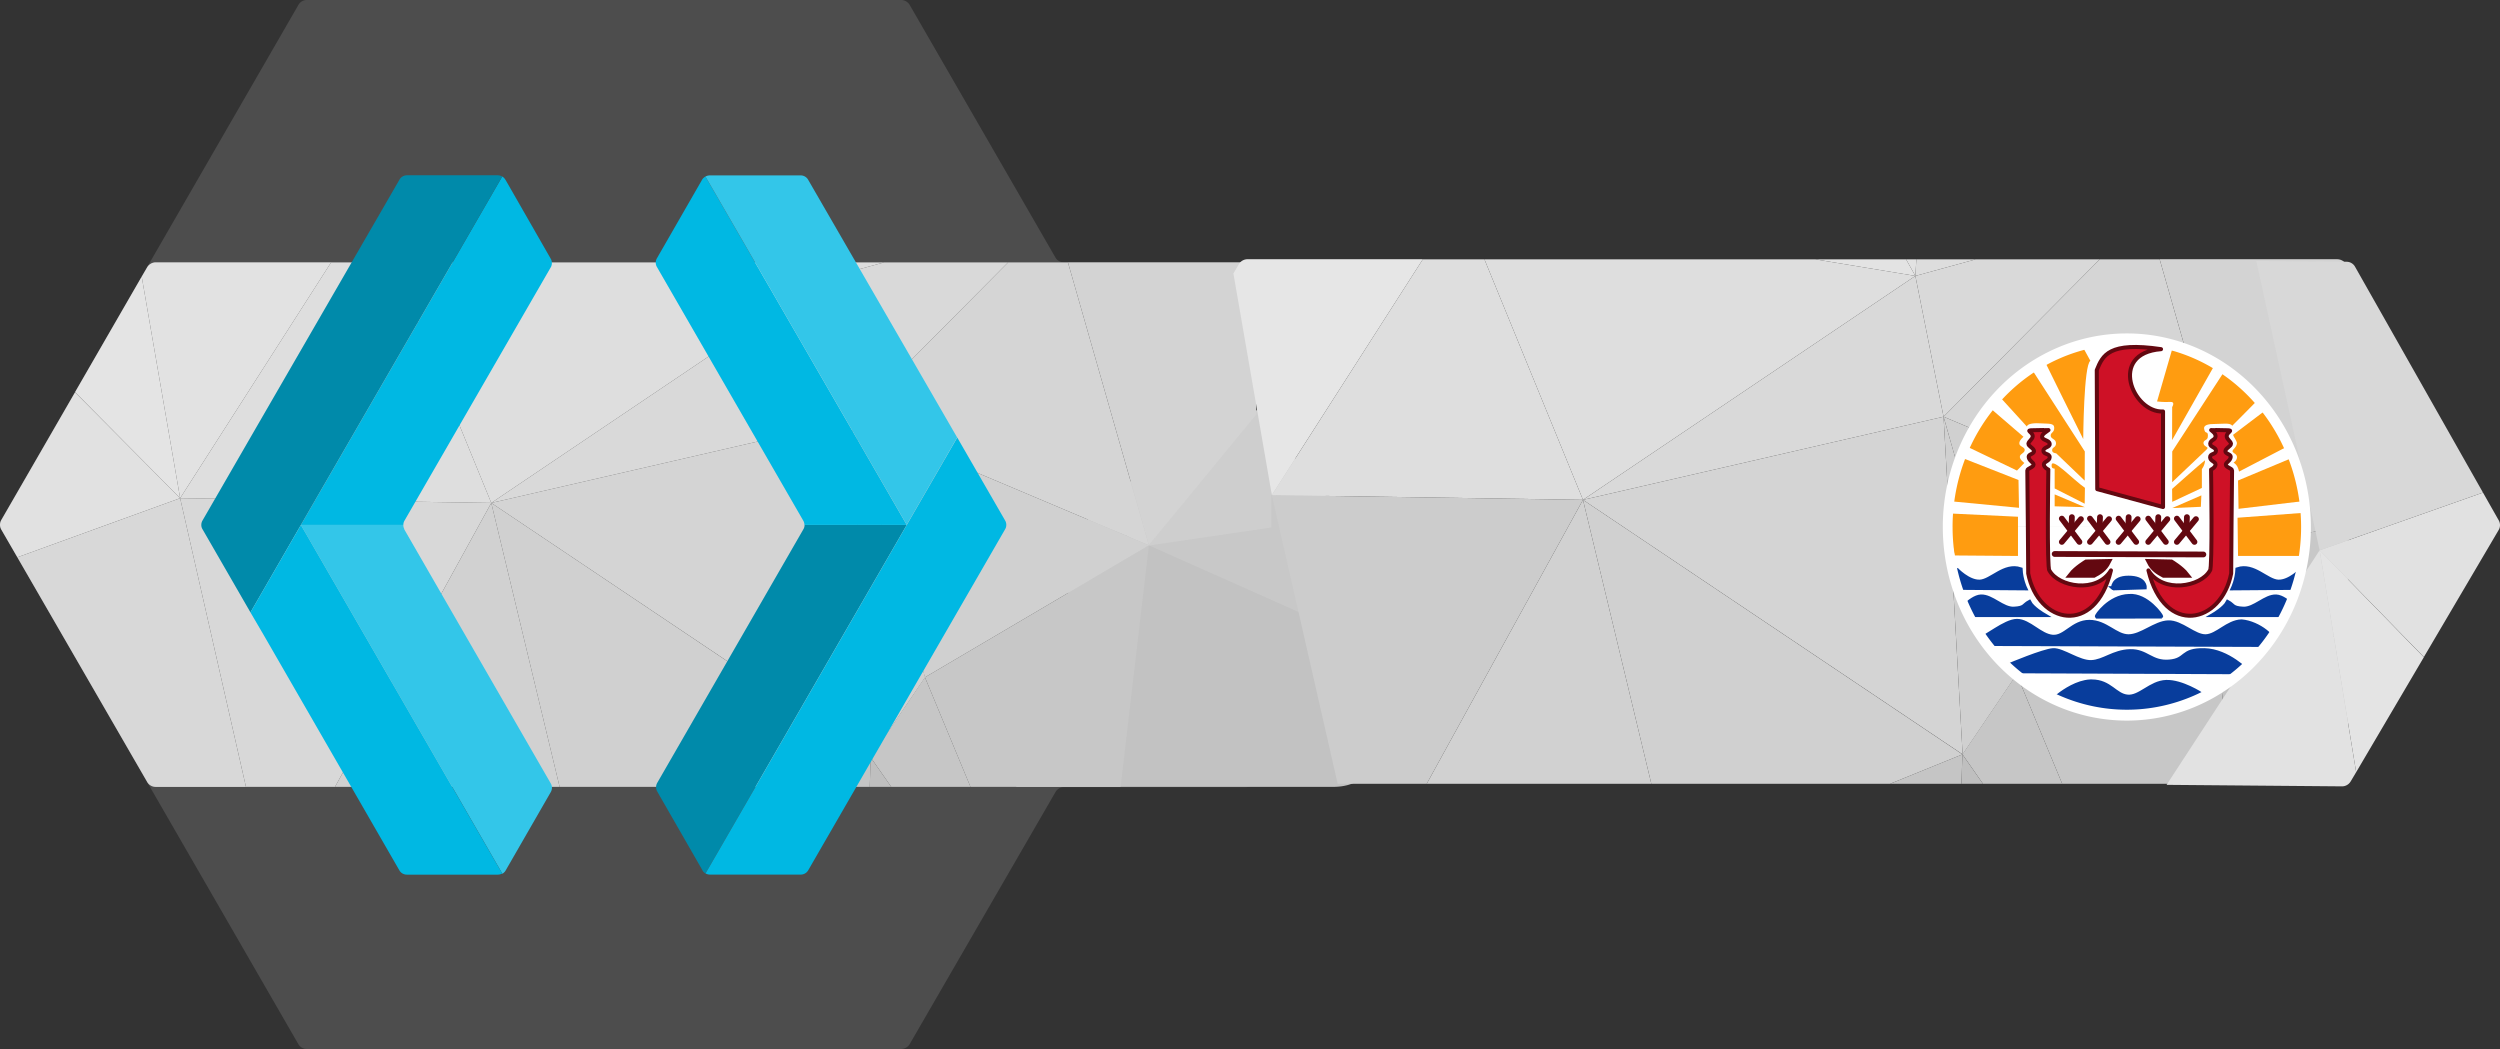 <?xml version="1.0" encoding="UTF-8" standalone="no"?>
<svg
   xmlns:dc="http://purl.org/dc/elements/1.1/"
   xmlns:cc="http://creativecommons.org/ns#"
   xmlns:rdf="http://www.w3.org/1999/02/22-rdf-syntax-ns#"
   xmlns:svg="http://www.w3.org/2000/svg"
   xmlns="http://www.w3.org/2000/svg"
   xmlns:sodipodi="http://sodipodi.sourceforge.net/DTD/sodipodi-0.dtd"
   xmlns:inkscape="http://www.inkscape.org/namespaces/inkscape"
   id="Guides"
   viewBox="0 0 495.606 207.95"
   version="1.1"
   sodipodi:docname="login-with-keycloak.svg"
   inkscape:version="0.92.4 (5da689c313, 2019-01-14)"
   width="495.606"
   height="207.95">
  <rect x="0" y="0" width="495.606" height="207.95" fill="#333333" stroke="none"/>
  <sodipodi:namedview
     pagecolor="#ffffff"
     bordercolor="#666666"
     borderopacity="1"
     objecttolerance="10"
     gridtolerance="10"
     guidetolerance="10"
     inkscape:pageopacity="0"
     inkscape:pageshadow="2"
     inkscape:window-width="1866"
     inkscape:window-height="753"
     id="namedview4819"
     showgrid="false"
     inkscape:zoom="2"
     inkscape:cx="226.21377"
     inkscape:cy="128.23298"
     inkscape:window-x="0"
     inkscape:window-y="0"
     inkscape:window-maximized="0"
     inkscape:current-layer="Guides"
     fit-margin-top="0"
     fit-margin-left="0"
     fit-margin-right="0"
     fit-margin-bottom="0" />
  <defs
     id="defs4740">
    <style
       id="style4735">.cls-1{fill:none;}.cls-2{clip-path:url(#clip-path);}.cls-3{fill:#4d4d4d;}.cls-4{fill:#e1e1e1;}.cls-5{fill:#c8c8c8;}.cls-6{fill:#c2c2c2;}.cls-7{fill:#c7c7c7;}.cls-8{fill:#cecece;}.cls-9{fill:#d3d3d3;}.cls-10{fill:#c6c6c6;}.cls-11{fill:#d5d5d5;}.cls-12{fill:#d0d0d0;}.cls-13{fill:#bfbfbf;}.cls-14{fill:#d9d9d9;}.cls-15{fill:#d4d4d4;}.cls-16{fill:#d8d8d8;}.cls-17{fill:#e2e2e2;}.cls-18{fill:#e4e4e4;}.cls-19{fill:#dedede;}.cls-20{fill:#c5c5c5;}.cls-21{fill:#d1d1d1;}.cls-22{fill:#ddd;}.cls-23{fill:#e3e3e3;}.cls-24{fill:#00b8e3;}.cls-25{fill:#33c6e9;}.cls-26{fill:#008aaa;}</style>
    <clipPath
       id="clip-path">
      <rect
         class="cls-1"
         x="0.02"
         y="0.02"
         width="255.98"
         height="255.98"
         id="rect4737"
         style="fill:none" />
    </clipPath>
  </defs>
  <title
     id="title4742">Polynesia keycloak connection for administration services</title>
  <path
     style="fill:#4d4d4d"
     inkscape:connector-curvature="0"
     id="path4744"
     d="m 210.891,52 a 1.9,1.9 0 0 1 -1.66,-0.95 l -28.88,-50.05 a 2,2 0 0 0 -1.7,-1 H 60.831 a 1.9,1.9 0 0 0 -1.66,0.95 l -30,52 -28.92,50.1 a 1.94,1.94 0 0 0 0,1.91 l 28.9,50.04 30,52 a 1.9,1.9 0 0 0 1.66,0.95 H 178.651 a 2,2 0 0 0 1.68,-0.95 l 28.92,-50 a 1.9,1.9 0 0 1 1.66,-0.95 h 36 a 2.16,2.16 0 0 0 2.16,-2.16 V 54.17 a 2.16,2.16 0 0 0 -2.2,-2.17 h -36 z"
     class="cls-3" />
  <path
     style="fill:none"
     inkscape:connector-curvature="0"
     id="path4746"
     d="M 246.881,52 H 30.881 a 2,2 0 0 0 -1.66,0.93 c 0,0 0,0 0,0 l -1.07,1.85 -13.28,22.97 -14.61,25.31 a 1.9,1.9 0 0 0 0,1.92 l 3.17,5.5 25.73,44.52 a 1.92,1.92 0 0 0 1.67,1 H 246.911 a 2.14,2.14 0 0 0 2.12,-2.14 V 54.18 a 2.16,2.16 0 0 0 -2.15,-2.18 z"
     class="cls-1" />
  <path
     style="fill:#e1e1e1"
     inkscape:connector-curvature="0"
     id="path4748"
     d="m 35.711,98.76 -32.28,11.72 -3.17,-5.48 a 1.9,1.9 0 0 1 0,-1.92 L 14.871,77.77 Z"
     class="cls-4" />
  <polygon
     style="fill:#c8c8c8"
     id="polygon4750"
     points="257.38,129.07 257.38,153.75 236.11,132.11 "
     class="cls-5"
     transform="matrix(2.298,0,0,2.212,-328.678,-195.401)" />
  <path
     style="fill:#c2c2c2;stroke-width:1.681"
     inkscape:connector-curvature="0"
     id="path4752"
     d="m 215.696,102.741 54.045,24.067 v 26.803 a 5.438,2.38 0 0 1 -5.387,2.38 H 201.441 Z"
     class="cls-6" />
  <polygon
     style="fill:#c7c7c7"
     id="polygon4754"
     points="200.74,179.99 191.71,158.27 236.11,132.11 230.5,179.99 "
     class="cls-7"
     transform="translate(-8.349,-24)" />
  <polygon
     style="fill:#cecece"
     id="polygon4756"
     points="257.38,106.21 257.38,129.07 236.11,132.11 "
     class="cls-8"
     transform="matrix(1.144,0,0,1.178,-42.407,-47.475)" />
  <path
     style="fill:#d3d3d3"
     inkscape:connector-curvature="0"
     id="path4758"
     d="m 249.031,54.17 v 28 l -21.27,25.9 -16.05,-56.07 h 35.16 a 2.16,2.16 0 0 1 2.16,2.17 z"
     class="cls-9" />
  <polygon
     style="fill:#c6c6c6"
     id="polygon4760"
     points="180.96,174.16 191.71,158.27 200.74,179.99 185.03,179.99 "
     class="cls-10"
     transform="translate(-8.349,-24)" />
  <polygon
     style="fill:#d5d5d5"
     id="polygon4762"
     points="208.19,76.02 220.06,76.02 236.11,132.11 177.22,107.22 "
     class="cls-11"
     transform="translate(-8.349,-24)" />
  <path
     style="fill:#d0d0d0"
     inkscape:connector-curvature="0"
     id="path4764"
     d="m 168.871,83.22 14.49,51.05 44.4,-26.16 z"
     class="cls-12" />
  <polygon
     style="fill:#bfbfbf"
     id="polygon4766"
     points="185.03,179.99 180.77,179.99 180.96,174.16 "
     class="cls-13"
     transform="translate(-8.349,-24)" />
  <polygon
     style="fill:#d9d9d9"
     id="polygon4768"
     points="171.63,79.31 183.59,76.02 208.19,76.02 177.22,107.22 "
     class="cls-14"
     transform="translate(-8.349,-24)" />
  <path
     style="fill:#d4d4d4"
     inkscape:connector-curvature="0"
     id="path4770"
     d="m 168.871,83.22 -71.48,16.48 75.26,50.46 z"
     class="cls-15" />
  <path
     style="fill:#d0d0d0"
     inkscape:connector-curvature="0"
     id="path4772"
     d="m 168.871,83.22 3.78,66.94 10.75,-15.89 z"
     class="cls-12" />
  <path
     style="fill:#d9d9d9"
     inkscape:connector-curvature="0"
     id="path4774"
     d="m 163.281,55.31 -65.89,44.39 71.48,-16.48 z"
     class="cls-14" />
  <polygon
     style="fill:#d8d8d8"
     id="polygon4776"
     points="57.11,179.99 44.06,122.76 105.74,123.7 74.76,179.99 "
     class="cls-16"
     transform="translate(-8.349,-24)" />
  <path
     style="fill:#e2e2e2"
     inkscape:connector-curvature="0"
     id="path4778"
     d="m 65.651,52 -29.94,46.76 -7.62,-43.93 1.07,-1.83 c 0,0 0,0 0,0 a 2,2 0 0 1 1.67,-1 z"
     class="cls-17" />
  <path
     style="fill:#d8d8d8"
     inkscape:connector-curvature="0"
     id="path4780"
     d="m 48.761,156 h -17.93 a 1.92,1.92 0 0 1 -1.67,-1 L 3.431,110.48 35.711,98.76 Z"
     class="cls-16" />
  <polygon
     style="fill:#e4e4e4"
     id="polygon4782"
     points="44.06,122.76 23.22,101.74 36.44,78.83 "
     class="cls-18"
     transform="translate(-8.349,-24)" />
  <polygon
     style="fill:#dedede"
     id="polygon4784"
     points="138.4,76.02 117.78,76.02 86.2,76.02 105.74,123.7 171.63,79.31 151.77,76.02 "
     class="cls-19"
     transform="translate(-8.349,-24)" />
  <polygon
     style="fill:#dedede"
     id="polygon4786"
     points="73.98,76.02 44.06,122.76 105.74,123.7 86.2,76.02 78.06,76.02 "
     class="cls-19"
     transform="translate(-8.349,-24)" />
  <polygon
     style="fill:#c5c5c5"
     id="polygon4788"
     points="180.77,179.99 180.96,174.16 166.62,179.99 178.12,179.99 "
     class="cls-20"
     transform="translate(-8.349,-24)" />
  <polygon
     style="fill:#d0d0d0"
     id="polygon4790"
     points="105.74,123.7 119.29,179.99 138.4,179.99 166.62,179.99 180.96,174.16 "
     class="cls-12"
     transform="translate(-8.349,-24)" />
  <polygon
     style="fill:#d1d1d1"
     id="polygon4792"
     points="78.06,179.99 117.78,179.99 119.29,179.99 105.74,123.7 74.76,179.99 "
     class="cls-21"
     transform="translate(-8.349,-24)" />
  <polygon
     style="fill:#dddddd"
     id="polygon4794"
     points="183.59,76.02 178.12,76.02 171.83,76.02 171.63,79.31 "
     class="cls-22"
     transform="translate(-8.349,-24)" />
  <polygon
     style="fill:#e3e3e3"
     id="polygon4796"
     points="151.77,76.02 171.63,79.31 169.79,76.02 "
     class="cls-23"
     transform="translate(-8.349,-24)" />
  <polygon
     style="fill:#e2e2e2"
     id="polygon4798"
     points="169.79,76.02 171.63,79.31 171.83,76.02 "
     class="cls-17"
     transform="translate(-8.349,-24)" />
  <path
     style="fill:#00b8e3"
     inkscape:connector-curvature="0"
     id="path4800"
     d="M 109.231,52.91 80.171,103.24 a 1.69,1.69 0 0 0 -0.21,0.82 h -20.31 l 39.91,-69.06 a 1.57,1.57 0 0 1 0.59,0.58 l 0.05,0.05 9,15.7 a 1.74,1.74 0 0 1 0.03,1.58 z"
     class="cls-24" />
  <path
     style="fill:#33c6e9"
     inkscape:connector-curvature="0"
     id="path4802"
     d="m 109.201,157 -9,15.63 a 1.75,1.75 0 0 1 -0.61,0.58 l -39.94,-69.13 v 0 h 20.31 a 1.54,1.54 0 0 0 0.19,0.79 0.18,0.18 0 0 0 0,0.09 l 29,50.29 a 1.7,1.7 0 0 1 0.05,1.75 z"
     class="cls-25" />
  <path
     style="fill:#008aaa"
     inkscape:connector-curvature="0"
     id="path4804"
     d="m 99.561,35 -39.91,69.06 v 0 0 l -10,17.34 -9.55,-16.56 a 1.54,1.54 0 0 1 -0.19,-0.79 1.69,1.69 0 0 1 0.21,-0.82 l 9.67,-16.75 29.4,-50.86 a 1.7,1.7 0 0 1 1.46,-0.87 h 18 a 1.79,1.79 0 0 1 0.91,0.25 z"
     class="cls-26" />
  <path
     style="fill:#00b8e3"
     inkscape:connector-curvature="0"
     id="path4806"
     d="m 99.561,173.16 a 1.79,1.79 0 0 1 -0.86,0.23 h -18.05 a 1.7,1.7 0 0 1 -1.49,-0.87 l -26.82,-46.52 -2.69,-4.6 10,-17.33 z"
     class="cls-24" />
  <path
     style="fill:#008aaa"
     inkscape:connector-curvature="0"
     id="path4808"
     d="m 179.751,104.06 -39.9,69.1 a 1.87,1.87 0 0 1 -0.59,-0.58 v -0.05 l -9,-15.67 a 1.74,1.74 0 0 1 0,-1.61 l 29,-50.32 a 1.69,1.69 0 0 0 0.24,-0.87 z"
     class="cls-26" />
  <path
     style="fill:#00b8e3"
     inkscape:connector-curvature="0"
     id="path4810"
     d="m 199.491,104.06 a 1.69,1.69 0 0 1 -0.24,0.87 l -39.06,67.65 a 1.71,1.71 0 0 1 -1.45,0.8 h -18 a 1.86,1.86 0 0 1 -0.87,-0.23 l 39.9,-69.1 10,-17.31 9.49,16.45 a 1.68,1.68 0 0 1 0.23,0.87 z"
     class="cls-24" />
  <path
     style="fill:#00b8e3"
     inkscape:connector-curvature="0"
     id="path4812"
     d="m 179.751,104.06 h -20.28 a 1.68,1.68 0 0 0 -0.24,-0.86 l -29,-50.27 a 1.7,1.7 0 0 1 0,-1.73 l 9,-15.65 a 1.87,1.87 0 0 1 0.62,-0.55 z"
     class="cls-24" />
  <path
     style="fill:#33c6e9"
     inkscape:connector-curvature="0"
     id="path4814"
     d="m 189.751,86.73 v 0 l -10,17.31 -39.9,-69.04 a 1.86,1.86 0 0 1 0.87,-0.23 h 18 a 1.71,1.71 0 0 1 1.45,0.8 z"
     class="cls-25" />
  <path
     style="fill:none"
     inkscape:connector-curvature="0"
     id="path4746-0"
     d="m 463.305,51.388 h -216 a 2,2 0 0 0 -1.66,0.93 c 0,0 0,0 0,0 l -1.07,1.85 -13.28,22.97 -14.61,25.31 a 1.9,1.9 0 0 0 0,1.92 l 3.17,5.5 25.73,44.52 a 1.92,1.92 0 0 0 1.67,1 h 216.08 a 2.14,2.14 0 0 0 2.12,-2.14 V 53.568 a 2.16,2.16 0 0 0 -2.15,-2.18 z"
     class="cls-1" />
  <polygon
     transform="translate(208.075,-24.612)"
     style="fill:#c8c8c8"
     id="polygon4750-0"
     points="236.11,132.11 257.38,129.07 257.38,153.75 "
     class="cls-5" />
  <path
     style="fill:#c2c2c2"
     inkscape:connector-curvature="0"
     id="path4752-8"
     d="m 444.185,107.498 21.27,21.64 v 24.1 a 2.14,2.14 0 0 1 -2.12,2.14 h -24.76 z"
     class="cls-6" />
  <polygon
     transform="translate(208.075,-24.612)"
     style="fill:#c7c7c7"
     id="polygon4754-9"
     points="236.11,132.11 230.5,179.99 200.74,179.99 191.71,158.27 "
     class="cls-7" />
  <polygon
     transform="translate(208.075,-24.612)"
     style="fill:#cecece"
     id="polygon4756-5"
     points="236.11,132.11 257.38,106.21 257.38,129.07 "
     class="cls-8" />
  <path
     style="fill:#d3d3d3"
     inkscape:connector-curvature="0"
     id="path4758-3"
     d="m 465.455,53.558 v 28 l -21.27,25.9 -16.05,-56.07 h 35.16 a 2.16,2.16 0 0 1 2.16,2.17 z"
     class="cls-9" />
  <polygon
     transform="translate(208.075,-24.612)"
     style="fill:#c6c6c6"
     id="polygon4760-9"
     points="200.74,179.99 185.03,179.99 180.96,174.16 191.71,158.27 "
     class="cls-10" />
  <polygon
     transform="translate(208.075,-24.612)"
     style="fill:#d5d5d5"
     id="polygon4762-8"
     points="236.11,132.11 177.22,107.22 208.19,76.02 220.06,76.02 "
     class="cls-11" />
  <path
     style="fill:#d0d0d0"
     inkscape:connector-curvature="0"
     id="path4764-5"
     d="m 385.295,82.608 14.49,51.05 44.4,-26.16 z"
     class="cls-12" />
  <polygon
     transform="translate(208.075,-24.612)"
     style="fill:#bfbfbf"
     id="polygon4766-9"
     points="185.03,179.99 180.77,179.99 180.96,174.16 "
     class="cls-13" />
  <polygon
     transform="translate(208.075,-24.612)"
     style="fill:#d9d9d9"
     id="polygon4768-7"
     points="208.19,76.02 177.22,107.22 171.63,79.31 183.59,76.02 "
     class="cls-14" />
  <path
     style="fill:#d4d4d4"
     inkscape:connector-curvature="0"
     id="path4770-6"
     d="m 385.295,82.608 -71.48,16.48 75.26,50.46 z"
     class="cls-15" />
  <path
     style="fill:#d0d0d0"
     inkscape:connector-curvature="0"
     id="path4772-4"
     d="m 385.295,82.608 3.78,66.94 10.75,-15.89 z"
     class="cls-12" />
  <path
     style="fill:#d9d9d9"
     inkscape:connector-curvature="0"
     id="path4774-9"
     d="m 379.705,54.698 -65.89,44.39 71.48,-16.48 z"
     class="cls-14" />
  <polygon
     transform="translate(208.075,-24.612)"
     style="fill:#cccccc"
     id="polygon4776-9"
     points="105.74,123.7 74.76,179.99 57.11,179.99 44.06,122.76 "
     class="cls-16" />
  <path
     style="fill:#e6e6e6"
     inkscape:connector-curvature="0"
     id="path4778-0"
     d="m 282.075,51.388 -29.94,46.76 -7.62,-43.93 1.07,-1.83 c 0,0 0,0 0,0 a 2,2 0 0 1 1.67,-1 z"
     class="cls-17" />
  <polygon
     transform="translate(208.075,-24.612)"
     style="fill:#dedede"
     id="polygon4784-5"
     points="138.4,76.02 117.78,76.02 86.2,76.02 105.74,123.7 171.63,79.31 151.77,76.02 "
     class="cls-19" />
  <polygon
     transform="translate(208.075,-24.612)"
     style="fill:#dedede"
     id="polygon4786-6"
     points="44.06,122.76 105.74,123.7 86.2,76.02 78.06,76.02 73.98,76.02 "
     class="cls-19" />
  <polygon
     transform="translate(208.075,-24.612)"
     style="fill:#c5c5c5"
     id="polygon4788-9"
     points="166.62,179.99 178.12,179.99 180.77,179.99 180.96,174.16 "
     class="cls-20" />
  <polygon
     transform="translate(208.075,-24.612)"
     style="fill:#d0d0d0"
     id="polygon4790-9"
     points="119.29,179.99 138.4,179.99 166.62,179.99 180.96,174.16 105.74,123.7 "
     class="cls-12" />
  <polygon
     transform="translate(208.075,-24.612)"
     style="fill:#d1d1d1"
     id="polygon4792-8"
     points="117.78,179.99 119.29,179.99 105.74,123.7 74.76,179.99 78.06,179.99 "
     class="cls-21" />
  <polygon
     transform="translate(208.075,-24.612)"
     style="fill:#dddddd"
     id="polygon4794-0"
     points="171.83,76.02 171.63,79.31 183.59,76.02 178.12,76.02 "
     class="cls-22" />
  <polygon
     transform="translate(208.075,-24.612)"
     style="fill:#e3e3e3"
     id="polygon4796-3"
     points="151.77,76.02 171.63,79.31 169.79,76.02 "
     class="cls-23" />
  <polygon
     transform="translate(208.075,-24.612)"
     style="fill:#e2e2e2"
     id="polygon4798-7"
     points="169.79,76.02 171.63,79.31 171.83,76.02 "
     class="cls-17" />
  <path
     style="fill:#e1e1e1"
     inkscape:connector-curvature="0"
     id="path4748-6-3"
     d="m 459.851,109.089 32.38,-11.441 3.123,5.507 a 1.9,1.9 0 0 1 -0.017,1.92 l -14.828,25.183 z"
     class="cls-4" />
  <path
     style="fill:#e2e2e2"
     inkscape:connector-curvature="0"
     id="path4778-0-6"
     d="m 429.509,155.589 30.343,-46.5 7.24,43.994 -1.086,1.821 c 0,0 0,0 0,0 a 2,2 0 0 1 -1.679,0.986 z"
     class="cls-17" />
  <path
     style="fill:#d8d8d8"
     inkscape:connector-curvature="0"
     id="path4780-1-8"
     d="m 447.296,51.738 17.929,0.155 a 1.92,1.92 0 0 1 1.661,1.014 l 25.345,44.741 -32.38,11.441 z"
     class="cls-16" />
  <polygon
     transform="rotate(-179.505,251.926,115.027)"
     style="fill:#e4e4e4"
     id="polygon4782-9-8"
     points="36.44,78.83 44.06,122.76 23.22,101.74 "
     class="cls-18" />
  <g
     transform="matrix(0.041,0,0,0.041,385.09,66.126)"
     id="g7313">
    <path
       transform="matrix(73.36,0,0,81.181,-20090.98,-11136.68)"
       sodipodi:end="3.1401836"
       sodipodi:start="3.1417779"
       d="m 274.077,148.666 a 11.941,11.259 0 0 1 11.939,-11.257 11.941,11.259 0 0 1 11.944,11.252 11.941,11.259 0 0 1 -11.929,11.266 11.941,11.259 0 0 1 -11.953,-11.243 l 11.941,-0.016 z"
       sodipodi:ry="11.258753"
       sodipodi:rx="11.941102"
       sodipodi:cy="148.66824"
       sodipodi:cx="286.01782"
       id="path1971"
       style="opacity:1;fill:#ffffff;fill-opacity:1;fill-rule:nonzero;stroke:none;stroke-width:0;stroke-linecap:round;stroke-linejoin:round;stroke-miterlimit:4;stroke-dasharray:none;stroke-opacity:1"
       sodipodi:type="arc" />
    <g
       transform="matrix(10,0,0,10,-2084.902,-1070.767)"
       id="g5003">
      <path
         inkscape:connector-curvature="0"
         id="path560"
         style="font-size:12px;fill:#083d9c;fill-rule:evenodd;stroke:#083d9c;stroke-width:1.645pt"
         d="m 279.875,275.406 c -6.178,0.349 -12.334,4.518 -15.219,6.75 5.18,2.267 10.71,4.037 16.594,5.25 9.375,1.574 18.75,1.563 28.125,1.562 1.53,-0.193 3.045,-0.411 4.531,-0.656 l 19.75,-6.656 c 0,0 -9.501,-6.271 -17.031,-6 -7.531,0.271 -12.615,7.638 -18.688,7.094 -6.073,-0.544 -8.505,-7.344 -17.25,-7.344 -0.273,0 -0.539,-0.015 -0.812,0 z" />
      <path
         inkscape:connector-curvature="0"
         sodipodi:nodetypes="cccscscsssssc"
         id="path562"
         style="font-size:12px;fill:#083d9c;fill-rule:evenodd;stroke:#083d9c;stroke-width:1.546pt"
         d="m 229.677,257.103 c 0,0 131.969,0.459 134.133,0.466 2.348,-1.654 2.69,-1.077 4.057,-2.963 -0.664,-1.148 -1.841,-2.393 -3.344,-3.564 -3.006,-2.341 -7.317,-4.382 -11.446,-4.742 -6.804,0.239 -11.66,6.962 -17.247,7.203 -5.587,0.239 -11.902,-6.963 -18.219,-6.722 -6.315,0.239 -12.874,6.722 -19.19,6.722 -6.315,0 -10.931,-6.963 -18.946,-6.963 -8.016,0 -11.66,7.683 -17.733,7.203 -6.074,-0.48 -11.418,-7.682 -17.247,-7.682 -5.83,0 -15.546,8.642 -17.489,8.162 -1.943,-0.48 2.428,3.601 2.672,2.881 z" />
      <path
         inkscape:connector-curvature="0"
         id="path564"
         style="font-size:12px;fill:#630810;fill-opacity:1;fill-rule:evenodd;stroke:#630810;stroke-width:2.792;stroke-linecap:round;stroke-linejoin:miter;stroke-miterlimit:4;stroke-dasharray:none;stroke-opacity:1"
         d="m 262.713,213.651 71.903,0.239" />
      <g
         id="g570"
         style="fill:#630810;fill-opacity:1;stroke:#630810;stroke-width:1.806;stroke-linecap:round;stroke-linejoin:miter;stroke-miterlimit:4;stroke-dasharray:none;stroke-opacity:1"
         transform="matrix(1.555,0,0,1.536,-0.119,1.639)">
        <path
           inkscape:connector-curvature="0"
           id="path565"
           style="fill:#630810;fill-opacity:1;fill-rule:evenodd;stroke:#630810;stroke-width:1.806;stroke-linecap:round;stroke-linejoin:miter;stroke-miterlimit:4;stroke-dasharray:none;stroke-opacity:1"
           d="m 171.25,126.893 5.469,7.344" />
        <path
           inkscape:connector-curvature="0"
           id="path566"
           style="fill:#630810;fill-opacity:1;fill-rule:evenodd;stroke:#630810;stroke-width:1.806;stroke-linecap:round;stroke-linejoin:miter;stroke-miterlimit:4;stroke-dasharray:none;stroke-opacity:1"
           d="m 171.25,134.237 5.938,-7.187" />
        <path
           inkscape:connector-curvature="0"
           id="path567"
           style="fill:#630810;fill-opacity:1;fill-rule:evenodd;stroke:#630810;stroke-width:1.806;stroke-linecap:round;stroke-linejoin:miter;stroke-miterlimit:4;stroke-dasharray:none;stroke-opacity:1"
           d="m 174.375,126.424 -0.156,4.531" />
      </g>
      <g
         id="g574"
         style="fill:#630810;fill-opacity:1;stroke:#630810;stroke-width:1.806;stroke-linecap:round;stroke-linejoin:miter;stroke-miterlimit:4;stroke-dasharray:none;stroke-opacity:1"
         transform="matrix(1.555,0,0,1.536,13.484,1.639)">
        <path
           inkscape:connector-curvature="0"
           id="path575"
           style="fill:#630810;fill-opacity:1;fill-rule:evenodd;stroke:#630810;stroke-width:1.806;stroke-linecap:round;stroke-linejoin:miter;stroke-miterlimit:4;stroke-dasharray:none;stroke-opacity:1"
           d="m 171.25,126.893 5.469,7.344" />
        <path
           inkscape:connector-curvature="0"
           id="path576"
           style="fill:#630810;fill-opacity:1;fill-rule:evenodd;stroke:#630810;stroke-width:1.806;stroke-linecap:round;stroke-linejoin:miter;stroke-miterlimit:4;stroke-dasharray:none;stroke-opacity:1"
           d="m 171.25,134.237 5.938,-7.187" />
        <path
           inkscape:connector-curvature="0"
           id="path577"
           style="fill:#630810;fill-opacity:1;fill-rule:evenodd;stroke:#630810;stroke-width:1.806;stroke-linecap:round;stroke-linejoin:miter;stroke-miterlimit:4;stroke-dasharray:none;stroke-opacity:1"
           d="m 174.375,126.424 -0.156,4.531" />
      </g>
      <g
         id="g578"
         style="fill:#630810;fill-opacity:1;stroke:#630810;stroke-width:1.806;stroke-linecap:round;stroke-linejoin:miter;stroke-miterlimit:4;stroke-dasharray:none;stroke-opacity:1"
         transform="matrix(1.555,0,0,1.536,27.33,1.639)">
        <path
           inkscape:connector-curvature="0"
           id="path579"
           style="fill:#630810;fill-opacity:1;fill-rule:evenodd;stroke:#630810;stroke-width:1.806;stroke-linecap:round;stroke-linejoin:miter;stroke-miterlimit:4;stroke-dasharray:none;stroke-opacity:1"
           d="m 171.25,126.893 5.469,7.344" />
        <path
           inkscape:connector-curvature="0"
           id="path580"
           style="fill:#630810;fill-opacity:1;fill-rule:evenodd;stroke:#630810;stroke-width:1.806;stroke-linecap:round;stroke-linejoin:miter;stroke-miterlimit:4;stroke-dasharray:none;stroke-opacity:1"
           d="m 171.25,134.237 5.938,-7.187" />
        <path
           inkscape:connector-curvature="0"
           id="path581"
           style="fill:#630810;fill-opacity:1;fill-rule:evenodd;stroke:#630810;stroke-width:1.806;stroke-linecap:round;stroke-linejoin:miter;stroke-miterlimit:4;stroke-dasharray:none;stroke-opacity:1"
           d="m 174.375,126.424 -0.156,4.531" />
      </g>
      <g
         id="g582"
         style="fill:#630810;fill-opacity:1;stroke:#630810;stroke-width:1.806;stroke-linecap:round;stroke-linejoin:miter;stroke-miterlimit:4;stroke-dasharray:none;stroke-opacity:1"
         transform="matrix(1.555,0,0,1.536,41.662,1.639)">
        <path
           inkscape:connector-curvature="0"
           id="path583"
           style="fill:#630810;fill-opacity:1;fill-rule:evenodd;stroke:#630810;stroke-width:1.806;stroke-linecap:round;stroke-linejoin:miter;stroke-miterlimit:4;stroke-dasharray:none;stroke-opacity:1"
           d="m 171.25,126.893 5.469,7.344" />
        <path
           inkscape:connector-curvature="0"
           id="path584"
           style="fill:#630810;fill-opacity:1;fill-rule:evenodd;stroke:#630810;stroke-width:1.806;stroke-linecap:round;stroke-linejoin:miter;stroke-miterlimit:4;stroke-dasharray:none;stroke-opacity:1"
           d="m 171.25,134.237 5.938,-7.187" />
        <path
           inkscape:connector-curvature="0"
           id="path585"
           style="fill:#630810;fill-opacity:1;fill-rule:evenodd;stroke:#630810;stroke-width:1.806;stroke-linecap:round;stroke-linejoin:miter;stroke-miterlimit:4;stroke-dasharray:none;stroke-opacity:1"
           d="m 174.375,126.424 -0.156,4.531" />
      </g>
      <g
         id="g586"
         style="fill:#630810;fill-opacity:1;stroke:#630810;stroke-width:1.806;stroke-linecap:round;stroke-linejoin:miter;stroke-miterlimit:4;stroke-dasharray:none;stroke-opacity:1"
         transform="matrix(1.555,0,0,1.536,55.508,1.639)">
        <path
           inkscape:connector-curvature="0"
           id="path587"
           style="fill:#630810;fill-opacity:1;fill-rule:evenodd;stroke:#630810;stroke-width:1.806;stroke-linecap:round;stroke-linejoin:miter;stroke-miterlimit:4;stroke-dasharray:none;stroke-opacity:1"
           d="m 171.25,126.893 5.469,7.344" />
        <path
           inkscape:connector-curvature="0"
           id="path588"
           style="fill:#630810;fill-opacity:1;fill-rule:evenodd;stroke:#630810;stroke-width:1.806;stroke-linecap:round;stroke-linejoin:miter;stroke-miterlimit:4;stroke-dasharray:none;stroke-opacity:1"
           d="m 171.25,134.237 5.938,-7.187" />
        <path
           inkscape:connector-curvature="0"
           id="path589"
           style="fill:#630810;fill-opacity:1;fill-rule:evenodd;stroke:#630810;stroke-width:1.806;stroke-linecap:round;stroke-linejoin:miter;stroke-miterlimit:4;stroke-dasharray:none;stroke-opacity:1"
           d="m 174.375,126.424 -0.156,4.531" />
      </g>
      <path
         inkscape:connector-curvature="0"
         id="path590"
         style="fill:#ff9c10;fill-opacity:1;fill-rule:evenodd;stroke:none;stroke-width:1pt;stroke-linecap:butt;stroke-linejoin:miter;stroke-opacity:1"
         d="m 214.373,214.371 30.606,0.24 V 195.645 L 210,193.966 Z" />
      <path
         inkscape:connector-curvature="0"
         sodipodi:nodetypes="cccccc"
         id="path591"
         style="fill:#ff9c10;fill-opacity:1;fill-rule:evenodd;stroke:none;stroke-width:1pt;stroke-linecap:butt;stroke-linejoin:miter;stroke-opacity:1"
         d="m 212.915,188.204 32.551,3.121 -0.242,-13.444 -27.844,-10.923 -4.221,9.843 z" />
      <path
         inkscape:connector-curvature="0"
         sodipodi:nodetypes="ccccscccc"
         id="path592"
         style="fill:#ff9c10;fill-opacity:1;fill-rule:evenodd;stroke:none;stroke-width:1pt;stroke-linecap:butt;stroke-linejoin:miter;stroke-opacity:1"
         d="m 219.474,161.316 25.021,12.003 3.573,-3.686 c 0,0 -2.301,-1.567 -2.187,-3.008 0.043,-1.458 2.315,-1.679 2.358,-3.262 0.042,-1.458 -2.573,-1.633 -2.601,-3.092 -0.171,-1.581 2.015,-3.276 2.015,-3.276 l -16.943,-14.584 z" />
      <path
         inkscape:connector-curvature="0"
         sodipodi:nodetypes="ccccc"
         id="path593"
         style="fill:#ff9c10;fill-opacity:1;fill-rule:evenodd;stroke:none;stroke-width:1pt;stroke-linecap:butt;stroke-linejoin:miter;stroke-opacity:1"
         d="m 383.683,214.611 h -32.307 l -0.242,-18.485 33.248,-2.476 z" />
      <path
         inkscape:connector-curvature="0"
         id="path594"
         style="fill:#ff9c10;fill-opacity:1;fill-rule:evenodd;stroke:none;stroke-width:1pt;stroke-linecap:butt;stroke-linejoin:miter;stroke-opacity:1"
         d="m 384.469,187.906 c -0.408,-3.001 -0.836,-5.995 -1.531,-8.938 -0.931,-3.94 -2.121,-7.817 -3.562,-11.594 -0.106,-0.279 -0.266,-0.535 -0.375,-0.812 l -27.625,11.562 0.25,13.688 z" />
      <path
         inkscape:connector-curvature="0"
         id="path595"
         style="fill:#ff9c10;fill-opacity:1;fill-rule:evenodd;stroke:none;stroke-width:1pt;stroke-linecap:butt;stroke-linejoin:miter;stroke-opacity:1"
         d="m 365.594,143.469 -16.531,12.5 c -0.008,0.011 -0.026,0.05 -0.031,0.062 -10e-4,0.004 0.001,0.027 0,0.031 -7.7e-4,0.005 5.3e-4,0.026 0,0.031 -2.9e-4,0.005 5e-5,0.026 0,0.031 1.8e-4,0.006 -4.1e-4,0.025 0,0.031 0.001,0.012 -0.002,0.05 0,0.062 0.142,0.717 1.602,2.48 1.812,3.781 -0.111,1.976 -1.805,2.85 -2.094,3.719 -0.007,0.022 -0.026,0.071 -0.031,0.094 -0.003,0.015 0.002,0.048 0,0.062 -0.002,0.022 0,0.071 0,0.094 5.3e-4,0.015 -0.002,0.048 0,0.062 0.002,0.014 -0.003,0.049 0,0.062 0.004,0.014 0.027,0.049 0.031,0.062 0.017,0.047 0.035,0.112 0.062,0.156 0.454,0.688 2.063,1.088 2.062,2.531 0,1.576 -1.47,2.513 -1.656,2.625 1.905,1.257 2.253,2.788 2.656,4.344 l 24.75,-12.875 c -2.952,-6.217 -6.629,-12.103 -11.031,-17.469 z" />
      <path
         inkscape:connector-curvature="0"
         id="path596"
         style="fill:#ff9c10;fill-opacity:1;fill-rule:evenodd;stroke:none;stroke-width:1pt;stroke-linecap:butt;stroke-linejoin:miter;stroke-opacity:1"
         d="m 319.556,191.444 13.845,-0.599 0.242,-5.524 z" />
      <path
         inkscape:connector-curvature="0"
         id="path597"
         style="fill:#ff9c10;fill-opacity:1;fill-rule:evenodd;stroke:none;stroke-width:1pt;stroke-linecap:butt;stroke-linejoin:miter;stroke-opacity:1"
         d="m 277.288,191.023 -14.575,-0.419 v -5.762 z" />
      <path
         inkscape:connector-curvature="0"
         id="path598"
         style="fill:#ff9c10;fill-opacity:1;fill-rule:evenodd;stroke:none;stroke-width:1pt;stroke-linecap:butt;stroke-linejoin:miter;stroke-opacity:1"
         d="m 277.228,189.344 -14.515,-7.383 c 0,-3.2 0,-6.402 0,-9.602 0,0 -1.701,0.239 -1.458,-1.681 0.08,-4.001 10.667,7.303 16.093,10.984 z" />
      <path
         inkscape:connector-curvature="0"
         id="path599"
         style="fill:#ff9c10;fill-opacity:1;fill-rule:evenodd;stroke:none;stroke-width:1pt;stroke-linecap:butt;stroke-linejoin:miter;stroke-opacity:1"
         d="m 319.554,188.443 -0.059,-6.241 c 0,0 13.115,-11.703 15.909,-13.864 0,2.401 -1.517,4.26 -1.517,4.26 v 9.123 z" />
      <path
         inkscape:connector-curvature="0"
         sodipodi:nodetypes="ccsssssccccc"
         id="path600"
         style="fill:#ff9c10;fill-opacity:1;fill-rule:evenodd;stroke:none;stroke-width:1pt;stroke-linecap:butt;stroke-linejoin:miter;stroke-opacity:1"
         d="m 234.535,135.868 c 0.242,0.24 14.717,16.14 14.717,16.14 0.406,-1.507 3.744,-1.736 7.144,-1.495 3.402,0.239 6.113,-0.225 6.113,2.176 0,2.4 -1.726,2.059 -1.726,3.74 0,1.681 2.586,1.54 2.586,3.698 0,2.161 -1.875,1.72 -1.885,3.393 -0.006,1.383 1.956,1.457 1.956,1.457 l 13.785,13.205 0.06,-14.105 -26.644,-41.299 z" />
      <path
         inkscape:connector-curvature="0"
         sodipodi:nodetypes="ccccc"
         id="path601"
         style="fill:#ff9c10;fill-opacity:1;fill-rule:evenodd;stroke:none;stroke-width:1pt;stroke-linecap:butt;stroke-linejoin:miter;stroke-opacity:1"
         d="m 257.275,119.187 c 0.216,0.641 19.25,38.906 19.25,38.906 0,0 0.216,-35.913 3.46,-37.837 l -4.055,-7.375 z" />
      <path
         inkscape:connector-curvature="0"
         sodipodi:nodetypes="ccsssssccccc"
         id="path602"
         style="fill:#ff9c10;fill-opacity:1;fill-rule:evenodd;stroke:none;stroke-width:1pt;stroke-linecap:butt;stroke-linejoin:miter;stroke-opacity:1"
         d="m 319.406,115.062 -7.188,24.844 c 0,0 3.47,0.432 6.281,0.219 0.703,-0.053 1.115,0.091 1.344,0.312 0.047,0.05 0.094,0.13 0.125,0.188 0.02,0.042 0.05,0.111 0.062,0.156 0.028,0.109 0.038,0.256 0.031,0.375 -0.05,0.678 -0.531,1.438 -0.531,1.438 l -0.031,16 20.312,-35.875 c -4.146,-2.117 -8.245,-5.501 -12.937,-6.973 -2.441,-0.923 -5.124,-0.086 -7.47,-0.684 z" />
      <path
         inkscape:connector-curvature="0"
         id="path603"
         style="fill:#ff9c10;fill-opacity:1;fill-rule:evenodd;stroke:none;stroke-width:1pt;stroke-linecap:butt;stroke-linejoin:miter;stroke-opacity:1"
         d="m 344.688,125.438 -25.125,38.625 -0.031,14.875 16.531,-15.688 c 0.202,-0.192 0.352,-0.36 0.438,-0.5 0.026,-0.046 0.047,-0.115 0.062,-0.156 0.008,-0.024 0.027,-0.071 0.031,-0.094 0.002,-0.015 -5.8e-4,-0.048 0,-0.062 -1.6e-4,-0.014 0.002,-0.049 0,-0.062 -0.002,-0.013 0.004,-0.05 0,-0.062 -0.004,-0.013 -0.026,-0.05 -0.031,-0.062 -0.015,-0.03 -0.04,-0.065 -0.062,-0.094 -0.399,-0.471 -1.713,-0.741 -1.844,-2.156 0.027,-0.279 0.093,-0.512 0.188,-0.688 0.358,-0.63 1.097,-0.742 1.562,-1.312 0.242,-0.309 0.406,-0.759 0.406,-1.5 0,-0.521 -0.061,-0.874 -0.156,-1.094 -0.011,-0.024 -0.019,-0.072 -0.031,-0.094 -0.025,-0.042 -0.065,-0.093 -0.094,-0.125 -0.005,-0.005 -0.026,-0.026 -0.031,-0.031 -0.005,-0.005 -0.026,-0.027 -0.031,-0.031 -0.216,-0.182 -0.515,-0.217 -0.781,-0.406 -0.013,-0.009 -0.05,-0.021 -0.062,-0.031 -0.025,-0.021 -0.069,-0.068 -0.094,-0.094 -0.036,-0.04 -0.09,-0.106 -0.125,-0.156 -0.162,-0.245 -0.312,-0.642 -0.406,-1.25 -0.049,-0.242 -0.064,-0.502 0,-0.75 0.012,-0.043 0.046,-0.114 0.062,-0.156 0.014,-0.034 0.045,-0.092 0.062,-0.125 0.053,-0.099 0.134,-0.219 0.219,-0.312 0.022,-0.023 0.07,-0.071 0.094,-0.094 0.581,-0.528 1.783,-0.938 4.031,-0.938 4.077,0 8.363,-0.782 9.062,0.875 0.07,-0.071 9.042,-9.043 12.844,-12.969 -4.844,-5.046 -10.425,-9.524 -16.688,-13.281 z" />
      <path
         inkscape:connector-curvature="0"
         id="path604"
         style="font-size:12px;fill:#ce1126;fill-opacity:1;fill-rule:evenodd;stroke:#630810;stroke-width:1.932;stroke-linejoin:round;stroke-opacity:1"
         d="m 289.935,221.582 c -6.921,11.33 -25.425,7.97 -29.752,0.06 -1.297,-0.363 -0.53,-48.8 -0.53,-48.8 0,0 -2.068,-0.931 -2.163,-2.42 -0.095,-1.504 2.811,-1.641 2.811,-3.566 0,-1.924 -2.968,-1.17 -3.027,-3.106 0.013,-1.851 3.168,-1.596 3.027,-3.307 -0.167,-1.928 -3.534,-1.643 -3.677,-3.421 -0.109,-1.412 2.409,-2.644 3.108,-3.279 -0.453,0.022 -2.339,-0.028 -2.351,-0.034 -1.767,0.036 -3.534,0.071 -5.3,0.107 -3.765,0.004 0.065,0.811 0.01,2.958 -0.035,1.403 -1.909,2.336 -2.077,3.555 -0.059,1.252 2.683,2.131 2.717,3.634 0.031,1.341 -2.694,1.432 -2.596,2.678 0.169,2.108 2.414,2.572 2.38,3.849 -0.035,1.275 -3.021,1.761 -3.029,2.778 0.104,1.968 0.432,49.807 0.432,49.807 4.758,24.37 32.228,30.569 40.015,-1.495 z" />
      <path
         inkscape:connector-curvature="0"
         id="path606"
         style="font-size:12px;fill:#ce1126;fill-opacity:1;fill-rule:evenodd;stroke:#630810;stroke-width:1.932;stroke-linejoin:round;stroke-opacity:1"
         d="m 308.048,221.582 c 6.921,11.33 25.424,7.97 29.751,0.06 1.297,-0.363 0.53,-48.8 0.53,-48.8 0,0 2.068,-0.931 2.162,-2.42 0.095,-1.504 -2.629,-1.641 -2.629,-3.566 0,-1.924 2.786,-1.17 2.845,-3.106 -0.012,-1.851 -2.925,-1.716 -2.784,-3.428 0.166,-1.928 2.453,-1.702 2.583,-3.48 0.109,-1.531 -1.436,-2.464 -2.136,-3.099 0.452,0.022 2.217,-0.028 2.23,-0.034 1.766,0.036 3.533,0.071 5.299,0.107 3.766,0.004 -0.065,0.811 -0.009,2.958 0.034,1.403 1.909,2.336 2.077,3.555 0.059,1.252 -2.684,2.131 -2.718,3.634 -0.03,1.341 2.695,1.432 2.596,2.678 -0.169,2.108 -2.414,2.572 -2.38,3.849 0.034,1.275 3.021,1.761 3.028,2.778 -0.103,1.968 -0.432,49.807 -0.432,49.807 -4.759,24.37 -32.228,30.569 -40.015,-1.495 z" />
      <path
         inkscape:connector-curvature="0"
         id="path610"
         style="font-size:12px;fill:#083d9c;fill-rule:evenodd;stroke:#083d9c;stroke-width:1.546pt"
         d="m 283.215,243.862 30.908,-0.018 c 0.241,-0.24 -6.92,-10.55 -15.449,-9.823 -9.502,0.246 -15.956,9.841 -15.459,9.841 z" />
      <path
         inkscape:connector-curvature="0"
         sodipodi:nodetypes="cccsssssc"
         id="path611"
         style="font-size:12px;fill:#083d9c;fill-rule:evenodd;stroke:#083d9c;stroke-width:1.546pt"
         d="m 373.837,243.118 h -34.364 c 0,0 5.474,-3.197 6.966,-6.148 2.736,1.476 1.99,2.95 7.464,3.196 5.473,0.246 10.697,-6.146 15.923,-5.9 0.653,0.031 1.329,0.196 2.013,0.461 0.684,0.265 1.374,0.63 2.057,1.06 0.682,0.43 1.356,0.926 2.004,1.452 z" />
      <path
         inkscape:connector-curvature="0"
         sodipodi:nodetypes="cccsscc"
         id="path612"
         style="font-size:12px;fill:#083d9c;fill-rule:evenodd;stroke:#083d9c;stroke-width:1.546pt"
         d="m 220.389,243.118 h 37.007 c 0,0 -5.474,-3.197 -6.966,-6.148 -2.736,1.476 -1.99,2.95 -7.464,3.196 -5.472,0.246 -10.697,-6.146 -15.923,-5.9 -2.612,0.123 -5.597,2.397 -7.929,4.61 0.235,2.805 0.409,2.464 1.275,4.241 z" />
      <path
         inkscape:connector-curvature="0"
         id="path613"
         style="font-size:12px;fill:#083d9c;fill-rule:evenodd;stroke:#083d9c;stroke-width:1.546pt"
         d="m 218.26,229.976 30.121,0.239 c 0,0 -1.943,-4.08 -2.185,-9.122 -7.775,-2.64 -14.09,5.761 -19.677,6.002 -5.586,0.239 -11.415,-6.002 -11.415,-6.002 z" />
      <path
         inkscape:connector-curvature="0"
         id="path614"
         style="font-size:12px;fill:#083d9c;fill-rule:evenodd;stroke:#083d9c;stroke-width:1.546pt"
         d="m 379.069,229.976 -30.122,0.239 c 0,0 1.944,-4.08 2.186,-9.122 7.774,-2.64 14.089,5.761 19.677,6.002 5.586,0.239 11.416,-6.002 11.416,-6.002 z" />
      <path
         inkscape:connector-curvature="0"
         id="path615"
         style="font-size:12px;fill:#083d9c;fill-rule:evenodd;stroke:#083d9c;stroke-width:1.546pt"
         d="m 290.891,230.215 15.302,-0.479 c 0,0 0.244,-4.562 -7.773,-4.562 -8.016,0 -7.287,5.282 -7.53,5.041 z" />
      <path
         inkscape:connector-curvature="0"
         id="path616"
         style="font-size:12px;fill:#630810;fill-opacity:1;fill-rule:evenodd;stroke:#630810;stroke-width:2.792;stroke-linecap:round;stroke-linejoin:miter;stroke-miterlimit:4;stroke-dasharray:none;stroke-opacity:1"
         d="m 281.66,223.734 c 2.672,-1.442 5.101,-2.881 6.802,-6.243 l -10.446,0.239 c 0,0 -4.856,2.882 -7.287,6.003 z" />
      <path
         inkscape:connector-curvature="0"
         sodipodi:nodetypes="cccsccssccc"
         id="path561"
         style="font-size:12px;fill:#083d9c;fill-rule:evenodd;stroke:#083d9c;stroke-width:1.546pt"
         d="m 244.008,270.308 c 0,0 80.662,0.345 108.719,0.465 0.288,-1.234 1.053,-0.63 1.811,-1.602 -1.089,-0.972 -2.661,-2.269 -4.589,-3.575 -3.856,-2.611 -9.14,-5.251 -14.848,-5.371 -11.417,-0.242 -8.258,4.801 -17.003,5.52 -8.744,0.721 -10.932,-5.281 -18.948,-5.041 -8.015,0.239 -12.632,5.041 -18.703,5.282 -6.073,0.239 -13.846,-6.003 -18.462,-5.761 -4.616,0.239 -21.134,7.201 -21.134,7.201 z" />
      <path
         inkscape:connector-curvature="0"
         id="path617"
         style="font-size:12px;fill:#630810;fill-opacity:1;fill-rule:evenodd;stroke:#630810;stroke-width:2.792;stroke-linecap:round;stroke-linejoin:miter;stroke-miterlimit:4;stroke-dasharray:none;stroke-opacity:1"
         d="m 315.425,223.734 c -2.672,-1.442 -5.1,-2.881 -6.801,-6.243 l 10.445,0.239 c 0,0 4.857,2.882 7.287,6.003 z" />
    </g>
    <path
       sodipodi:open="true"
       transform="matrix(72.54,0,0,80.8,-19856.58,-11077)"
       sodipodi:end="3.1401684"
       sodipodi:start="3.1417779"
       d="m 274.077,148.666 a 11.941,11.259 0 0 1 11.939,-11.257 11.941,11.259 0 0 1 11.944,11.252 11.941,11.259 0 0 1 -11.929,11.266 11.941,11.259 0 0 1 -11.953,-11.243"
       sodipodi:ry="11.258753"
       sodipodi:rx="11.941102"
       sodipodi:cy="148.66824"
       sodipodi:cx="286.01782"
       id="path2872"
       style="opacity:1;fill:none;fill-opacity:1;fill-rule:nonzero;stroke:#ffffff;stroke-width:0.651;stroke-linecap:round;stroke-linejoin:round;stroke-miterlimit:4;stroke-dasharray:none;stroke-opacity:1"
       sodipodi:type="arc" />
    <path
       inkscape:connector-curvature="0"
       id="path563"
       style="font-size:12px;fill:#ce1126;fill-opacity:1;fill-rule:evenodd;stroke:#630810;stroke-width:19.589;stroke-linejoin:round;stroke-miterlimit:4;stroke-dasharray:none;stroke-opacity:1"
       d="m 748.253,752.248 317.96,86.463 V 376.792 C 920.58,384.207 799.237,95.205 1056.505,75.446 804.087,38.39 774.956,105.085 745.832,176.716 Z" />
  </g>
</svg>
